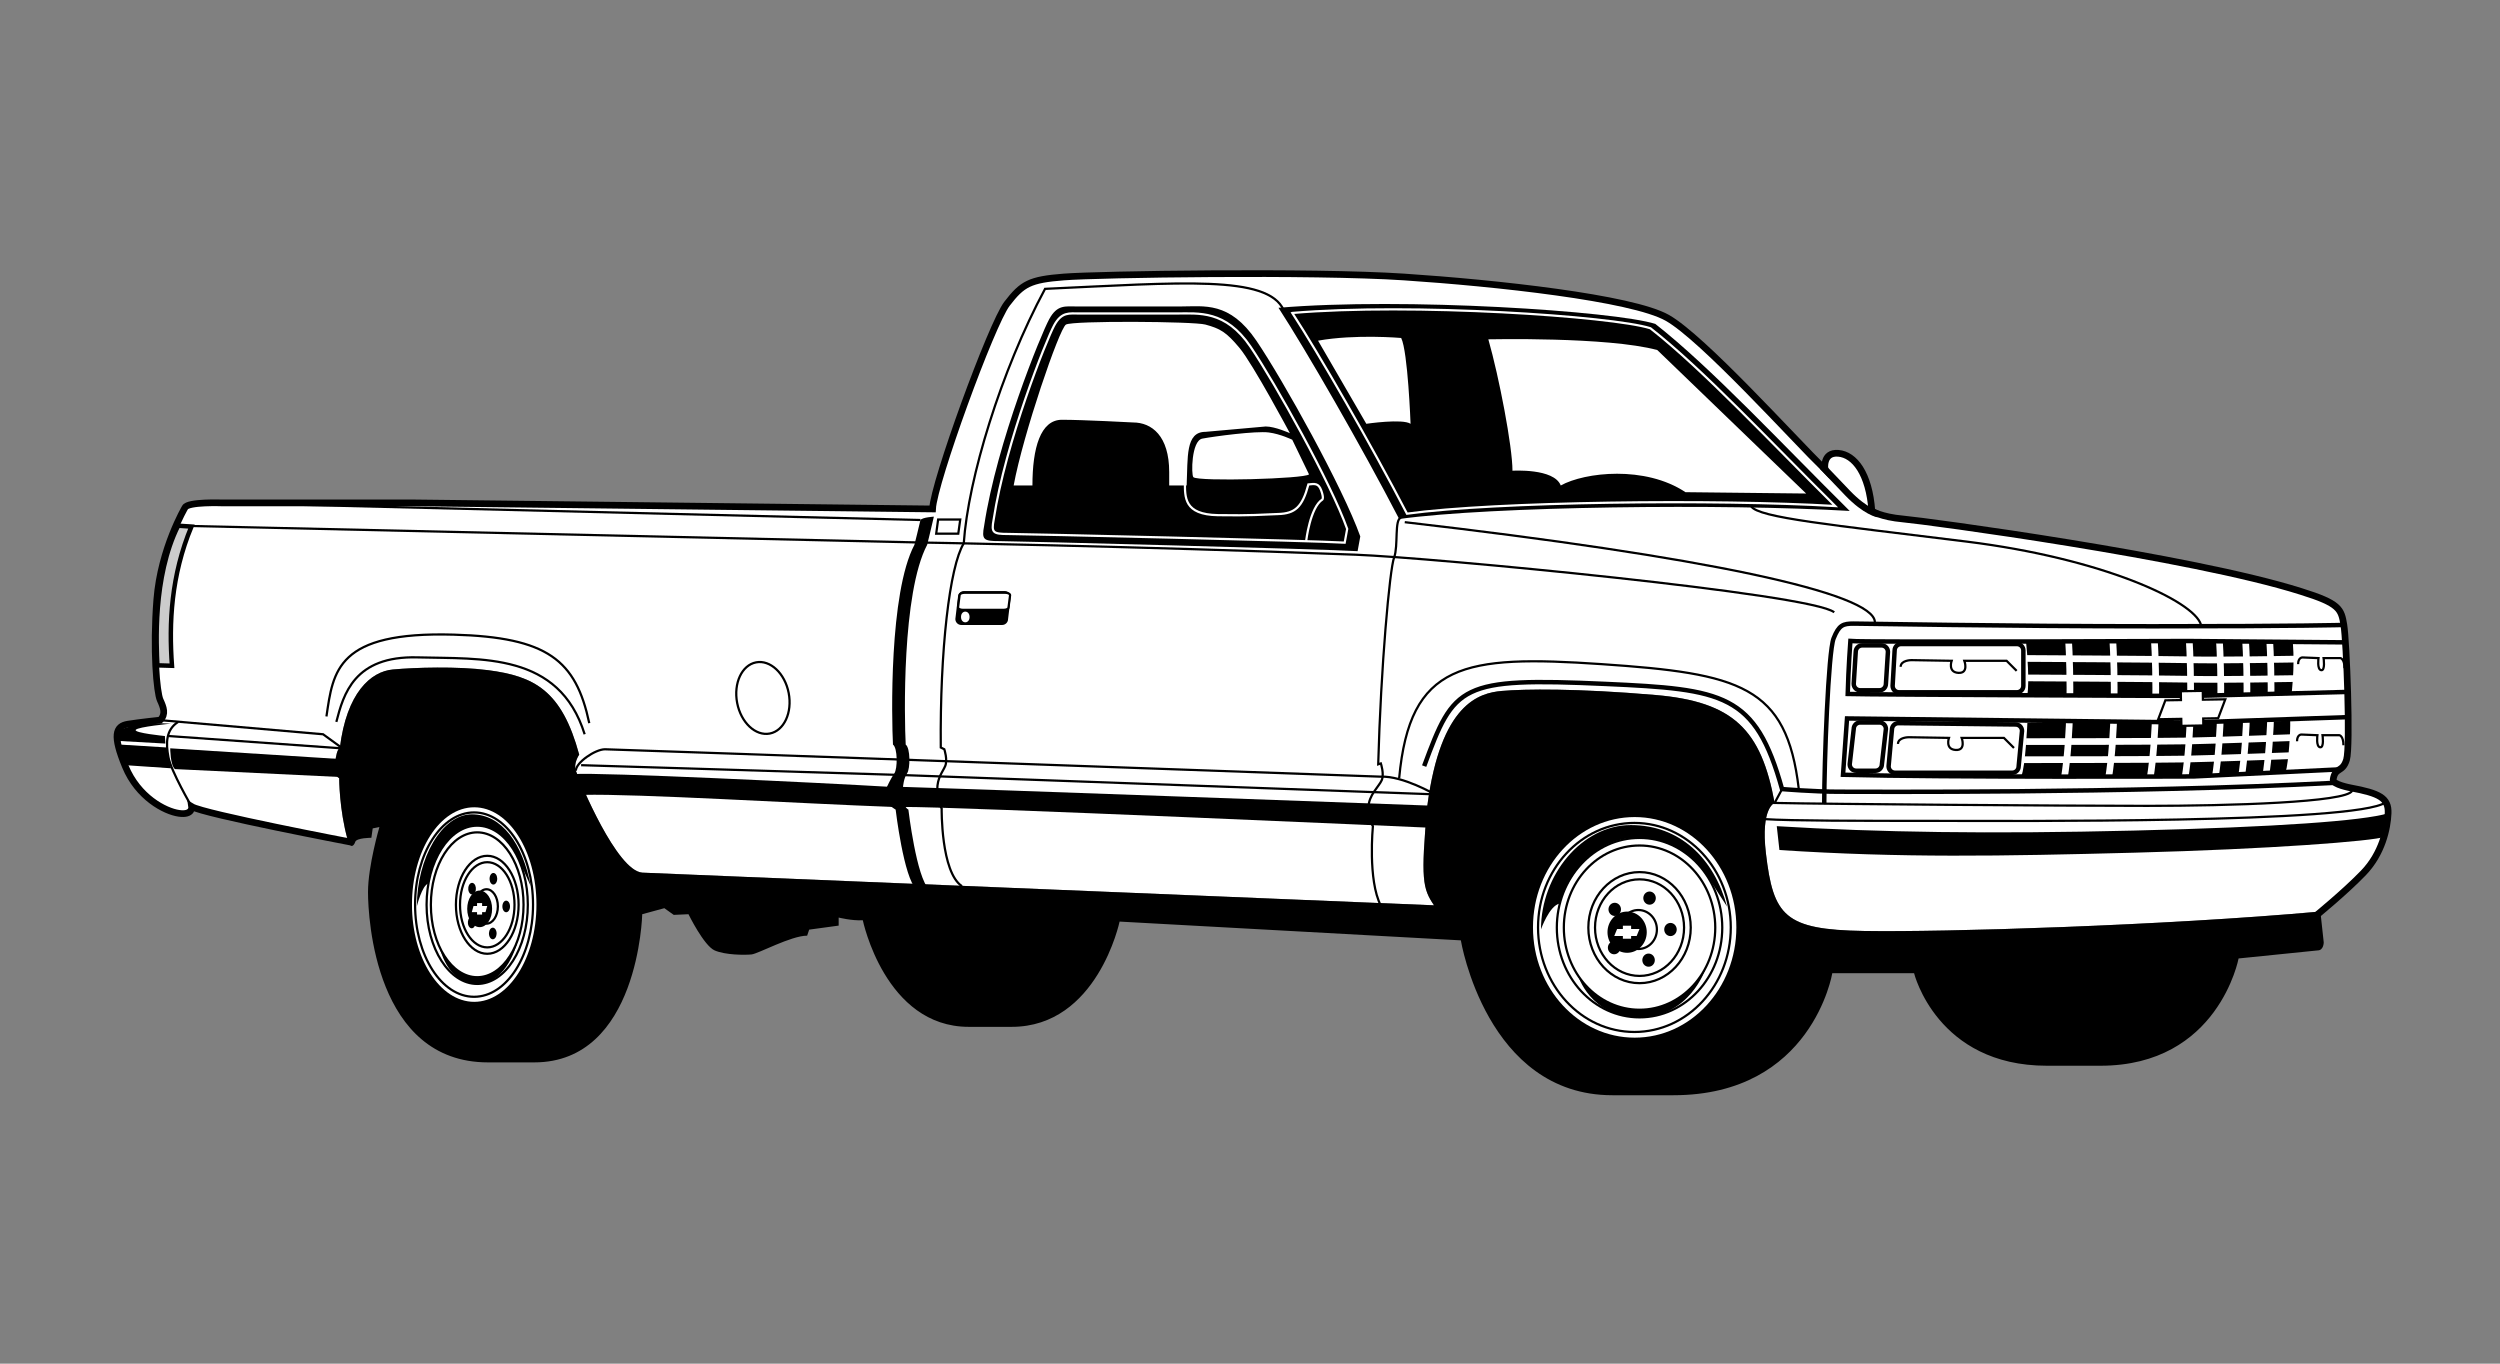 <?xml version="1.0" encoding="UTF-8" standalone="no"?>
<!-- Created with Inkscape (http://www.inkscape.org/) -->
<svg id="svg2" xmlns:rdf="http://www.w3.org/1999/02/22-rdf-syntax-ns#" xmlns="http://www.w3.org/2000/svg" height="54" width="99" version="1.1" xmlns:cc="http://creativecommons.org/ns#" xmlns:dc="http://purl.org/dc/elements/1.1/">
 <rect width="100%" height="100%" fill="#808080" stroke="none"/>
 <g id="g3491">
  <g id="g3871">
   <g id="g4614">
    <g id="g5219">
     <g id="g5689">
      <g id="g6406">
       <g id="g7263">
        <g id="g8053">
         <g id="g8717">
          <g id="g9406">
           <g id="g9898">
            <g id="g10207">
             <g id="g10407">
              <g id="g10743">
               <g id="g11282">
                <rect id="rect2990" opacity="0" height="54" width="99" y="0" x="0"/>
                <g id="layer1" transform="translate(206.899,67.87)">
                 <g id="logo15" transform="matrix(0.177,0,0,0.177,-202.399,-57.169)">
                  <line id="line81690" x1="11.271" x2="49.824" stroke="#000" y1="98.48" y2="101.25" fill="none"/>
                  <path id="path81692" d="m105.38,103.82s164.89,6.524,187.23,7.118" fill="none" stroke="#000"/>
                  <g id="g81694">
                   <g id="g81696">
                    <g id="g81698">
                     <path id="path81700" d="m493.94,143.38c2.095-1.756,6.323-5.383,9.368-8.537,4.2-4.35,5.4-9.9,5.55-13.35s-1.95-4.5-8.4-5.7c0,0-4.05-0.75-3.9-1.8,0.424-2.97,2.1-1.5,3-4.5s0-26.55-0.6-30.15c-0.592-3.554-0.9-4.8-9.6-7.5-24.6-7.8-83.85-15.75-88.95-16.2s-7.05-1.8-7.05-1.8c-0.6-8.4-3.9-12.6-7.5-12.9s-3,3.6-3,3.6c-7.05-6.9-27.3-29.4-35.25-33.9s-38.55-7.8-58.95-9.15-68.4-0.6-76.05,0-9.3,1.5-12.75,6-16.35,39.9-16.65,45.9l-115.65-1.34h-43.2s-7.8-0.3-8.4,1.05c0,0-5.4,9.15-6.3,20.55s0,20.85,0.75,22.5,1.35,3.15,0,4.5c0,0-4.35,0.45-7.2,0.9s-3.45,2.55-0.6,9.45,8.85,10.05,12,10.5,2.85-1.5,2.85-1.5c2.468,1.508,30.252,6.902,35.009,7.817l-0.168-0.629c-1.84-6.635-1.84-13.563-1.84-13.563-1.5-0.45-0.9-6.3,0.15-6.75,1.5-12.3,6.9-17.1,11.85-17.55s14.4-0.75,21.3,0.15c10.332,1.348,16.5,4.5,20.4,18.9,0,0-1.35,1.95-0.75,3.6,0.99,2.723,9.15,22.35,14.85,22.8l177.15,7.31c-2.55-3.75-3-5.81-1.5-22.31,3-22.8,11.55-25.2,16.65-25.649,5.1-0.45,16.8-0.6,34.35,0.9s23.7,7.8,26.7,24.15c0,0-3.15,1.05-1.95,11.25,1.657,14.082,4.2,17.1,21.899,17.4,17.7,0.3,67.2-1.2,102.15-4.35l0.233-0.089z" fill="#FFF"/>
                    </g>
                    <path id="path81702" d="m180.51,55.881c-0.15,0.75-1.35,5.55-1.35,5.55-5.7,10.8-5.1,39-4.8,44.7,1.05,0.75,1.05,5.4,0.3,6.45s-1.65,3-1.65,3l0.3,3.9s0.9,0.75,1.65,1.2c0,0,1.8,15.3,4.65,17.85h2.85c-2.85-2.55-4.65-17.85-4.65-17.85-0.75-0.45-0.9-1.2-0.9-1.2l-0.3-3.9s0.15-1.95,0.9-3,0.75-5.7-0.3-6.45c-0.3-5.7-0.9-33.9,4.8-44.7,0,0,1.35-5.55,1.5-6.3,0,0-2.549,0.151-3,0.75z"/>
                    <path id="path81704" d="m102.96,112.73c5.55-0.45,55.5,1.95,70.65,2.85l0.75,4.5c-20.7-0.75-57.45-3-69.3-2.7l-2.1-4.65z"/>
                    <path id="path81706" d="m176.09,115.58c11.55,0.3,118.42,4.2,118.42,4.2v4.95s-107.55-4.8-118.05-4.65l-0.375-4.5z"/>
                    <path id="path81708" d="m50.611,109.36-37.95-2.4s0,3.75,1.05,4.65l37.5,1.8-0.6-4.05z"/>
                    <g id="g81710">
                     <path id="path81712" d="m215.46,8.106c-2.55,0-4.35-0.45-6.149,2.85-1.8,3.3-11.7,27.45-14.55,46.2-0.6,3.15-0.15,3.45,3.45,3.45s73.2,1.8,80.1,2.25l0.6-3.3c-3.9-10.95-17.25-34.95-23.25-43.8s-11.7-7.65-16.95-7.65h-23.25z"/>
                    </g>
                    <path id="path81714" d="m216.16,9.678c-2.374,0-4.05-0.419-5.726,2.653s-10.893,26.006-13.546,43.462c-0.559,2.933-0.14,3.212,3.212,3.212s68.898,1.525,75.322,1.944l0.559-3.072c-3.62-10.194-16.05-32.538-21.64-40.777-5.58-8.239-11.64-7.422-16.53-7.422h-21.645z" stroke="#FFF" stroke-width="0.5" fill="none"/>
                    <g id="g81716">
                     <path id="path81718" d="m260.61,8.407c6.15,9.45,18.6,31.05,27,47.25,20.7-2.85,72.9-3.45,100.8-1.8-15.3-15.15-31.05-32.1-43.5-41.85-9.001-2.85-56.251-6-84.3-3.6z"/>
                    </g>
                    <g id="g81720">
                     <path id="path81722" d="m263.7,9.563c5.845,8.981,17.678,29.511,25.661,44.907,19.674-2.708,69.286-3.279,95.802-1.71-14.54-14.399-29.51-30.509-41.34-39.775-8.56-2.709-53.46-5.702-80.12-3.422z" stroke="#FFF" stroke-width="0.5" fill="none"/>
                    </g>
                    <path id="path81724" d="m307.56,15.457c2.4,8.4,5.4,24,5.4,29.4,0,0,9.3-0.6,10.8,3.3,5.4-3,18.9-4.5,27.9,1.5l27,0.3-33.3-32.1c-11.1-3.001-37.8-2.4-37.8-2.4z" fill="#FFF"/>
                    <path id="path81726" d="m269.46,15.757,10.8,18.6s8.1-1.2,9.9,0c0,0-0.6-16.2-2.1-19.2,0,0-10.2-0.9-18.6,0.6z" fill="#FFF"/>
                    <path id="path81728" d="m244.26,12.157c-2.621-0.715-29.7-0.9-31.2,0s-9.6,24.6-11.7,36h4.2c0-8.4,1.8-14.7,6.6-14.7s15.9,0.6,15.9,0.6c4.2,0,8.1,3,8.1,11.1v3h3.9c0.3-6.3-0.3-12,4.2-12l13.5-1.2c2.1,0,5.4,1.5,5.4,1.5s-8.25-15.45-11.25-19.05-4.35-4.35-7.65-5.25z" fill="#FFF"/>
                    <path id="path81730" d="m52.411,127.58c0.6,1.95,1.35,1.2,1.65,0.3s3.6-0.9,3.6-0.9l0.3-2.1,1.5-0.3s-2.55,8.7-2.55,14.55,1.65,38.1,26.85,38.1h10.35c23.4,0,24.15-33.15,24.15-33.15l4.95-1.35,2.1,1.5,3.3-0.15s3.45,7.05,5.85,8.1,6.75,1.05,8.25,0.9,8.85-4.2,12.45-4.2l0.45-1.35,6.6-0.9v-1.8s3,0.75,5.4,0.6c0,0,4.95,23.85,23.7,23.85h9.6c19.2,0,24.15-23.55,24.15-23.55l76.35,4.2s5.7,34.65,33.9,34.65h13.65c31.05,0,35.55-27.3,35.55-27.3h18.3s5.1,20.7,29.7,20.7h12c26.4,0,30.9-24,30.9-24l17.7-1.8c1.35,0,1.35-1.8,1.35-1.8l-0.75-6.9c-34.95,3.15-84.45,4.65-102.15,4.35s-20.243-3.317-21.899-17.4c-1.2-10.2,1.95-11.25,1.95-11.25-3-16.35-9.15-22.65-26.7-24.15s-29.25-1.35-34.35-0.9-13.65,2.85-16.65,25.65c-1.5,16.5-1.05,18.559,1.5,22.309l-177.15-7.309c-5.7-0.45-13.86-20.078-14.85-22.8-0.6-1.65,0.75-3.6,0.75-3.6-3.9-14.4-10.068-17.552-20.4-18.9-6.9-0.9-16.35-0.6-21.3-0.15s-10.35,5.25-11.85,17.55c-1.05,0.45-1.65,6.3-0.15,6.75-0.002,0-0.002,7.201,1.948,13.95z"/>
                    <path id="path81732" d="m53.161,127.96s-33-6.3-35.7-7.95c0,0,0.3,1.95-2.85,1.5s-9.15-3.6-12-10.5-2.25-9,0.6-9.45,7.2-0.9,7.2-0.9c1.35-1.35,0.75-2.85,0-4.5s-1.65-11.1-0.75-22.5,6.3-20.55,6.3-20.55c0.6-1.35,8.4-1.05,8.4-1.05h43.2l115.65,1.35c0.3-6,13.2-41.4,16.65-45.9s5.1-5.4,12.75-6,55.65-1.35,76.05,0,51,4.65,58.95,9.15,28.2,27,35.25,33.9c0,0-0.6-3.9,3-3.6s6.9,4.5,7.5,12.9c0,0,1.95,1.35,7.05,1.8s64.35,8.4,88.95,16.2c8.7,2.7,9.008,3.946,9.6,7.5,0.6,3.6,1.5,27.15,0.6,30.15s-2.576,1.53-3,4.5c-0.15,1.05,3.9,1.8,3.9,1.8,6.45,1.2,8.55,2.25,8.4,5.7s-1.35,9-5.55,13.35-10.65,9.6-10.65,9.6" stroke="#000" stroke-width="1.5" fill="none"/>
                    <path id="path81734" d="m427.86,83.106h29.25l30.45,0.3c0.45,5.7-0.3,11.4-0.3,11.4l-22.35,0.45-36.75-0.15c0.45-3.3,0-9.15-0.3-12z"/>
                    <path id="path81736" d="m428.16,101.26s-0.45,10.05-1.35,11.85l38.55,0.15,20.55-0.825c0.75-2.55,1.125-9.6,1.05-11.625l-21.45,0.45h-37.35z"/>
                    <g id="g81738">
                     <g id="g81740">
                      <path id="path81742" d="m437.31,81.606c0.6,9.45,0.6,22.8-0.9,32.1" stroke="#FFF" stroke-width="1.5" fill="none"/>
                     </g>
                     <g id="g81744">
                      <path id="path81746" d="m447.21,81.606c0.6,9.45,0.6,22.8-0.9,32.1" stroke="#FFF" stroke-width="1.5" fill="none"/>
                     </g>
                     <g id="g81748">
                      <path id="path81750" d="m456.51,81.606c0.6,9.45,0.6,22.8-0.9,32.1" stroke="#FFF" stroke-width="1.5" fill="none"/>
                     </g>
                     <g id="g81752">
                      <path id="path81754" d="m463.41,113.71c1.5-9.3,1.5-22.65,0.9-32.1" stroke="#FFF" stroke-width="1.5" fill="none"/>
                     </g>
                     <g id="g81756">
                      <path id="path81758" d="m471.06,81.606c0.6,9.45,0.6,22.8-0.9,32.1" stroke="#FFF" stroke-width="1.5" fill="none"/>
                     </g>
                     <g id="g81760">
                      <path id="path81762" d="m476.91,81.606c0.6,9.45,0.6,22.8-0.9,32.1" stroke="#FFF" stroke-width="1.5" fill="none"/>
                     </g>
                     <g id="g81764">
                      <path id="path81766" d="m482.31,81.606c0.6,9.45,0.6,22.8-0.9,32.1" stroke="#FFF" stroke-width="1.5" fill="none"/>
                     </g>
                     <g id="g81768">
                      <path id="path81770" d="m427.26,86.856s29.85,0.15,37.2,0.3,23.55-0.15,23.55-0.15" stroke="#FFF" stroke-width="1.5" fill="none"/>
                     </g>
                     <g id="g81772">
                      <path id="path81774" d="m427.26,91.206s29.85,0.15,37.2,0.3,23.55-0.15,23.55-0.15" stroke="#FFF" stroke-width="1.5" fill="none"/>
                     </g>
                     <g id="g81776">
                      <path id="path81778" d="m427.86,105.46s29.25,0.003,36.6-0.15c7.2-0.15,23.1-0.75,23.1-0.75" stroke="#FFF" stroke-width="1.5" fill="none"/>
                     </g>
                     <g id="g81780">
                      <path id="path81782" d="m427.26,109.51s29.25,0.003,36.6-0.15c7.2-0.15,23.1-0.75,23.1-0.75" stroke="#FFF" stroke-width="1.5" fill="none"/>
                     </g>
                    </g>
                    <path id="path81784" d="m382.71,119.26c0-9,0.9-33.9,2.1-36.9s2.1-3.3,4.5-3.3,33.9,0.6,66.9,0.6,42.75-0.3,42.75-0.3" fill="none" stroke="#000"/>
                    <path id="path81786" d="m499.41,94.356-34.5,0.9s-72.3-0.3-76.95-0.45c0.15-5.85,0.6-11.85,0.6-11.85,3.3,0.3,75.45,0,75.45,0l35.4,0.3" fill="none" stroke="#000"/>
                    <path id="path81788" d="m500.01,99.981-35.1,1.2-77.1-0.9-0.9,12.6c22.8,0.6,78.45,0.375,78.45,0.375l32.55-1.575" fill="none" stroke="#000"/>
                    <path id="path81790" d="m425.82,94.431c0.795,0,1.439-0.644,1.439-1.439v-7.922c0-0.794-0.645-1.439-1.439-1.439h-25.92c-0.795,0-1.439,0.645-1.439,1.439l-0.45,7.922c0,0.795,0.645,1.439,1.439,1.439h26.371z" fill="none" stroke="#000"/>
                    <path id="path81792" d="m424.77,112.43c0.795,0,1.439-0.644,1.439-1.439l0.75-7.922c0-0.794-0.644-1.439-1.439-1.439l-26.222-0.3c-0.795,0-1.439,0.645-1.439,1.439l-0.75,8.222c0,0.795,0.645,1.439,1.439,1.439h26.222z" fill="none" stroke="#000"/>
                    <path id="path81794" d="m395.07,93.981c0.795,0,1.439-0.645,1.439-1.439l0.45-7.171c0-0.795-0.645-1.439-1.439-1.439h-4.322c-0.795,0-1.439,0.645-1.439,1.439l-0.45,7.171c0,0.795,0.645,1.439,1.439,1.439h4.322z" fill="#FFF" stroke="#000"/>
                    <path id="path81796" d="m394.17,111.98c0.795,0,1.439-0.644,1.439-1.439l0.9-7.921c0-0.795-0.645-1.439-1.439-1.439h-4.321c-0.795,0-1.439,0.645-1.439,1.439l-0.9,7.921c0,0.795,0.645,1.439,1.439,1.439h4.321z" fill="#FFF" stroke="#000"/>
                    <g id="g81798">
                     <polygon id="polygon81800" stroke="#000" points="472.44,96,467.43,96.084,467.4,94.11,462.49,94.192,462.52,96.167,459.03,96.225,457.43,100.46,462.59,100.37,462.62,101.94,467.52,101.85,467.5,100.29,470.84,100.23" stroke-width="0.5" fill="#FFF"/>
                    </g>
                    <g id="g81802">
                     <g id="g81804" fill="#FFF">
                      <ellipse id="ellipse81806" d="m 363.051,147.02 c 0,13.629 -10.186,24.677 -22.751,24.677 -12.565,0 -22.751,-11.048 -22.751,-24.677 0,-13.629 10.186,-24.677 22.751,-24.677 12.565,0 22.751,11.048 22.751,24.677 z" cx="340.3" rx="22.751" cy="147.02" ry="24.677"/>
                      <path id="path81808" d="M340.3,147.02"/>
                     </g>
                     <g id="g81810">
                      <g id="g81812" stroke-width="0.5" stroke="#000" fill="none">
                       <ellipse id="ellipse81814" d="m 345.273,147.5 c 0,2.409 -1.855,4.361 -4.143,4.361 -2.288,0 -4.143,-1.952 -4.143,-4.361 0,-2.409 1.855,-4.361 4.143,-4.361 2.288,0 4.143,1.952 4.143,4.361 z" cx="341.13" rx="4.143" cy="147.5" ry="4.361"/>
                       <path id="path81816" d="M341.13,147.5"/>
                      </g>
                      <g id="g81818" stroke-width="0.5" stroke="#000">
                       <ellipse id="ellipse81820" d="m 342.753,148.1 c 0,2.409 -1.855,4.361 -4.143,4.361 -2.288,0 -4.143,-1.952 -4.143,-4.361 0,-2.409 1.855,-4.361 4.143,-4.361 2.288,0 4.143,1.952 4.143,4.361 z" cx="338.61" rx="4.143" cy="148.1" ry="4.361"/>
                       <path id="path81822" d="M338.61,148.1"/>
                      </g>
                      <g id="g81824">
                       <g id="g81826">
                        <polygon id="polygon81828" points="340.74,148.95,341.38,147.38,336.37,147.38,335.73,148.95" fill="#FFF"/>
                       </g>
                       <g id="g81830" fill="#FFF">
                        <rect id="rect81832" y="146.65" x="337.66" width="1.844" height="2.911"/>
                        <path id="path81834" d="M338.58,148.1"/>
                       </g>
                      </g>
                      <g id="g81836">
                       <ellipse id="ellipse81838" d="m 349.709,147.5 c 0,0.814 -0.626,1.473 -1.399,1.473 -0.773,0 -1.399,-0.659 -1.399,-1.473 0,-0.814 0.626,-1.473 1.399,-1.473 0.773,0 1.399,0.659 1.399,1.473 z" cx="348.31" rx="1.399" cy="147.5" ry="1.473"/>
                       <path id="path81840" d="M348.31,147.5"/>
                      </g>
                      <g id="g81842">
                       <path id="path81844" d="m344.96,140.93c0.239-0.773-0.164-1.604-0.899-1.856-0.735-0.251-1.524,0.172-1.763,0.946-0.239,0.773,0.163,1.604,0.898,1.856,0.735,0.251,1.524-0.172,1.764-0.946z"/>
                       <path id="path81846" d="M343.63,140.47"/>
                      </g>
                      <g id="g81848">
                       <path id="path81850" d="m336.66,141.8c-0.625-0.478-1.5-0.332-1.954,0.326s-0.316,1.579,0.31,2.057c0.625,0.479,1.5,0.333,1.954-0.326,0.455-0.658,0.316-1.579-0.31-2.057z"/>
                       <path id="path81852" d="M335.84,142.99"/>
                      </g>
                      <g id="g81854">
                       <path id="path81856" d="m334.88,150.38c-0.625,0.478-0.764,1.399-0.31,2.057s1.329,0.804,1.955,0.326c0.625-0.478,0.764-1.399,0.31-2.057-0.455-0.658-1.33-0.804-1.955-0.326z"/>
                       <path id="path81858" d="M335.7,151.57"/>
                      </g>
                      <g id="g81860">
                       <path id="path81862" d="m342.08,154.81c0.239,0.773,1.028,1.197,1.763,0.946s1.137-1.083,0.898-1.856c-0.239-0.774-1.028-1.197-1.763-0.946s-1.137,1.082-0.898,1.856z"/>
                       <path id="path81864" d="M343.41,154.36"/>
                      </g>
                     </g>
                     <g id="g81866" stroke-width="0.5" stroke="#000" fill="none">
                      <ellipse id="ellipse81868" d="m 361.8,147.04 c 0,12.915 -9.653,23.384 -21.56,23.384 -11.907,0 -21.56,-10.469 -21.56,-23.384 0,-12.915 9.653,-23.384 21.56,-23.384 11.907,0 21.56,10.469 21.56,23.384 z" cx="340.24" rx="21.56" cy="147.04" ry="23.384"/>
                      <path id="path81870" d="M340.24,147.04"/>
                     </g>
                     <g id="g81872" stroke-width="0.5" stroke="#000" fill="none">
                      <ellipse id="ellipse81874" d="m 358.329,147.08 c 0,10.147 -7.584,18.373 -16.939,18.373 -9.355,0 -16.939,-8.226 -16.939,-18.373 0,-10.147 7.584,-18.373 16.939,-18.373 9.355,0 16.939,8.226 16.939,18.373 z" cx="341.39" rx="16.939" cy="147.08" ry="18.373"/>
                      <path id="path81876" d="M341.39,147.08"/>
                     </g>
                     <g id="g81878" stroke-width="0.5" stroke="#000" fill="none">
                      <ellipse id="ellipse81880" d="m 359.896,147.08 c 0,11.086 -8.285,20.073 -18.506,20.073 -10.221,0 -18.506,-8.987 -18.506,-20.073 0,-11.086 8.285,-20.073 18.506,-20.073 10.221,0 18.506,8.987 18.506,20.073 z" cx="341.39" rx="18.506" cy="147.08" ry="20.073"/>
                      <path id="path81882" d="M341.39,147.08"/>
                     </g>
                     <g id="g81884" stroke-width="0.5" stroke="#000" fill="none">
                      <ellipse id="ellipse81886" d="m 351.351,147.08 c 0,5.967 -4.46,10.804 -9.961,10.804 -5.501,0 -9.961,-4.837 -9.961,-10.804 0,-5.967 4.46,-10.804 9.961,-10.804 5.501,0 9.961,4.837 9.961,10.804 z" cx="341.39" rx="9.961" cy="147.08" ry="10.804"/>
                      <path id="path81888" d="M341.39,147.08"/>
                     </g>
                     <g id="g81890" stroke-width="0.5" stroke="#000" fill="none">
                      <ellipse id="ellipse81892" d="m 352.846,147.08 c 0,6.862 -5.129,12.425 -11.456,12.425 -6.327,0 -11.456,-5.563 -11.456,-12.425 0,-6.862 5.129,-12.425 11.456,-12.425 6.327,0 11.456,5.563 11.456,12.425 z" cx="341.39" rx="11.456" cy="147.08" ry="12.425"/>
                      <path id="path81894" d="M341.39,147.08"/>
                     </g>
                     <path id="path81896" d="m319.34,147.46c0-12.15,9.15-23.325,20.1-23.325s18.6,7.425,21.525,18.225l-4.95-7.65s-4.875-7.725-15.225-7.725c-9.675,0-15.6,8.775-17.25,14.7-2.325,0.45-4.2,5.775-4.2,5.775z"/>
                     <path id="path81898" d="m327.58,157.66c4.5,8.175,19.725,12.975,28.575-1.35,0,0-3.6,10.847-14.769,10.847-11.106,0-13.806-9.497-13.806-9.497z"/>
                    </g>
                    <g id="g81900" fill="#FFF">
                     <ellipse id="ellipse81902" d="m 94.595,141.92 c 0,12.02 -6.234,21.764 -13.924,21.764 -7.69,0 -13.924,-9.744 -13.924,-21.764 0,-12.02 6.234,-21.764 13.924,-21.764 7.69,0 13.924,9.744 13.924,21.764 z" cx="80.671" rx="13.924" cy="141.92" ry="21.764"/>
                     <path id="path81904" d="M80.671,141.92"/>
                    </g>
                    <g id="g81906">
                     <g id="g81908" stroke-width="0.5" stroke="#000" fill="none">
                      <ellipse id="ellipse81910" d="m 85.964,142.34 c 0,2.124 -1.135,3.846 -2.535,3.846 -1.4,0 -2.535,-1.722 -2.535,-3.846 0,-2.124 1.135,-3.846 2.535,-3.846 1.4,0 2.535,1.722 2.535,3.846 z" cx="83.429" rx="2.535" cy="142.34" ry="3.846"/>
                      <path id="path81912" d="M83.429,142.34"/>
                     </g>
                     <g id="g81914" stroke-width="0.5" stroke="#000">
                      <ellipse id="ellipse81916" d="m 84.425,142.88 c 0,2.124 -1.135,3.846 -2.535,3.846 -1.4,0 -2.535,-1.722 -2.535,-3.846 0,-2.124 1.135,-3.846 2.535,-3.846 1.4,0 2.535,1.722 2.535,3.846 z" cx="81.89" rx="2.535" cy="142.88" ry="3.846"/>
                      <path id="path81918" d="M81.89,142.88"/>
                     </g>
                     <g id="g81920">
                      <g id="g81922">
                       <polygon id="polygon81924" points="83.195,143.62,83.583,142.24,80.515,142.24,80.128,143.62" fill="#FFF"/>
                      </g>
                      <g id="g81926" fill="#FFF">
                       <rect id="rect81928" y="141.59" x="81.309" width="1.128" height="2.567"/>
                       <path id="path81930" d="M81.873,142.88"/>
                      </g>
                     </g>
                     <g id="g81932">
                      <ellipse id="ellipse81934" d="m 88.682,142.34 c 0,0.717 -0.383,1.299 -0.856,1.299 -0.473,0 -0.856,-0.582 -0.856,-1.299 0,-0.717 0.383,-1.299 0.856,-1.299 0.473,0 0.856,0.582 0.856,1.299 z" cx="87.826" rx="0.856" cy="142.34" ry="1.299"/>
                      <path id="path81936" d="M87.826,142.34"/>
                     </g>
                     <g id="g81938">
                      <path id="path81940" d="m85.777,136.55c0.146-0.683-0.1-1.416-0.55-1.637-0.45-0.222-0.933,0.152-1.079,0.834-0.146,0.683,0.1,1.416,0.55,1.637s0.932-0.152,1.079-0.834z"/>
                      <path id="path81942" d="M84.962,136.15"/>
                     </g>
                     <g id="g81944">
                      <path id="path81946" d="m80.695,137.31c-0.382-0.421-0.918-0.293-1.196,0.288s-0.193,1.393,0.189,1.814c0.383,0.422,0.918,0.293,1.196-0.288,0.279-0.58,0.194-1.393-0.189-1.814z"/>
                      <path id="path81948" d="M80.192,138.36"/>
                     </g>
                     <g id="g81950">
                      <path id="path81952" d="m79.605,144.88c-0.383,0.422-0.468,1.234-0.189,1.814,0.278,0.581,0.813,0.709,1.196,0.288,0.383-0.422,0.468-1.234,0.189-1.814-0.278-0.581-0.814-0.71-1.196-0.288z"/>
                      <path id="path81954" d="M80.108,145.93"/>
                     </g>
                     <g id="g81956">
                      <path id="path81958" d="m84.012,148.79c0.146,0.682,0.629,1.056,1.079,0.834s0.696-0.955,0.55-1.637c-0.146-0.683-0.629-1.056-1.079-0.834-0.45,0.221-0.697,0.954-0.55,1.637z"/>
                      <path id="path81960" d="M84.826,148.39"/>
                     </g>
                    </g>
                    <g id="g81962" stroke-width="0.5" stroke="#000" fill="none">
                     <ellipse id="ellipse81964" d="m 93.832,141.93 c 0,11.39 -5.908,20.624 -13.195,20.624 -7.287,0 -13.195,-9.234 -13.195,-20.624 0,-11.39 5.908,-20.624 13.195,-20.624 7.287,0 13.195,9.234 13.195,20.624 z" cx="80.637" rx="13.195" cy="141.93" ry="20.624"/>
                     <path id="path81966" d="M80.637,141.94"/>
                    </g>
                    <g id="g81968" stroke-width="0.5" stroke="#000" fill="none">
                     <ellipse id="ellipse81970" d="m 91.708,141.97 c 0,8.95 -4.641,16.205 -10.367,16.205 -5.726,0 -10.367,-7.255 -10.367,-16.205 0,-8.95 4.641,-16.205 10.367,-16.205 5.726,0 10.367,7.255 10.367,16.205 z" cx="81.341" rx="10.367" cy="141.97" ry="16.205"/>
                     <path id="path81972" d="M81.341,141.97"/>
                    </g>
                    <g id="g81974" stroke-width="0.5" stroke="#000" fill="none">
                     <ellipse id="ellipse81976" d="m 92.667,141.97 c 0,9.778 -5.071,17.704 -11.326,17.704 -6.255,0 -11.326,-7.926 -11.326,-17.704 0,-9.778 5.071,-17.704 11.326,-17.704 6.255,0 11.326,7.926 11.326,17.704 z" cx="81.341" rx="11.326" cy="141.97" ry="17.704"/>
                     <path id="path81978" d="M81.341,141.97"/>
                    </g>
                    <g id="g81980" stroke-width="0.5" stroke="#000" fill="none">
                     <ellipse id="ellipse81982" d="m 89.687,141.97 c 0,5.263 -2.729,9.53 -6.096,9.53 -3.367,0 -6.096,-4.267 -6.096,-9.53 0,-5.263 2.729,-9.53 6.096,-9.53 3.367,0 6.096,4.267 6.096,9.53 z" cx="83.591" rx="6.096" cy="141.97" ry="9.53"/>
                     <path id="path81984" d="M83.591,141.97"/>
                    </g>
                    <g id="g81986" stroke-width="0.5" stroke="#000" fill="none">
                     <ellipse id="ellipse81988" d="m 90.602,141.97 c 0,6.052 -3.139,10.959 -7.011,10.959 -3.872,0 -7.011,-4.907 -7.011,-10.959 0,-6.052 3.139,-10.959 7.011,-10.959 3.872,0 7.011,4.907 7.011,10.959 z" cx="83.591" rx="7.011" cy="141.97" ry="10.959"/>
                     <path id="path81990" d="M83.591,141.97"/>
                    </g>
                    <path id="path81992" d="m67.842,142.3c0-10.716,5.6-20.572,12.301-20.572s11.383,6.549,13.173,16.074l-3.029-6.747s-2.984-6.813-9.318-6.813c-5.921,0-9.547,7.739-10.557,12.965-1.422,0.396-2.57,5.093-2.57,5.093z"/>
                    <path id="path81994" d="m72.891,151.3c2.754,7.21,12.072,11.444,17.488-1.19,0,0-2.204,9.566-9.039,9.566-6.797,0-8.449-8.376-8.449-8.376z"/>
                    <path id="path81996" d="m14.435,101.05c-2.768,1.779-2.768,4.745-2.175,7.909,0.593,3.163,5.201,11.047,5.201,11.047" stroke="#000" stroke-width="0.5" fill="none"/>
                    <polyline id="polyline81998" stroke="#000" points="10.411,100.66,46.859,103.82,51.208,106.98,12.26,104.21" stroke-width="0.5" fill="none"/>
                    <path id="path82000" d="m9.788,88.397,3.262,0.099c-0.692-9.589-0.198-20.167,4.35-31.14l-2.966-0.198c-5.733,11.468-4.843,26.988-4.646,31.239z" fill="#CCC" stroke="#000"/>
                    <path id="path82002" d="m12.853,111.43-10.182-0.692-1.779-4.646,11.171,0.692c0.098,2.57,0.79,4.646,0.79,4.646z"/>
                    <path id="path82004" d="M11.568,105.9,0.892,105.3s-0.198-1.384,0-2.274c0,0,2.076-0.89,3.954-1.186s5.536-0.494,5.536-0.494l2.471,0.099s-7.414,0.692-7.908,1.384,6.524,1.384,6.524,1.384l0.099,1.68z"/>
                    <path id="path82006" d="m49.824,101.05c1.582-6.129,3.954-14.828,18.189-14.433,14.235,0.396,31.633-1.186,37.367,17.201" stroke="#000" stroke-width="0.5" fill="none"/>
                    <path id="path82008" d="m103.41,111.98c-0.007-1.836,4.343-4.802,6.518-4.802s173.59,6.129,173.59,6.129c4.943-0.198,12.06,3.954,12.06,3.954l-120.01-4.35-70.978-2.175" stroke="#000" stroke-width="0.5" fill="none"/>
                    <path id="path82010" d="M384.94,76.534c-4.94-4.152-90.35-12.251-107.02-12.887-50.95-1.941-97.41-2.731-97.41-2.731l-166.08-3.757" stroke="#000" stroke-width="0.5" fill="none"/>
                    <g id="g82012">
                     <path id="path82014" d="m288.06,55.379c-1.582,0.198-0.593,6.327-1.582,8.897s-2.966,24.516-3.559,46.264l0.593-0.198s0.791,2.373,0.198,3.756c-0.593,1.384-2.966,3.361-2.966,6.129s0.989,4.152,0.989,4.152-1.186,12.06,1.779,17.793" stroke="#000" stroke-width="0.5" fill="none"/>
                    </g>
                    <path id="path82016" d="m293.2,110.94c6.722-18.189,7.944-19.846,40.53-18.387,26.493,1.187,33.611,2.175,39.542,23.527,0,0,7.118,0.593,12.653,0.593,5.536,0,65.046,0.396,110.72-1.977" fill="none" stroke="#000"/>
                    <path id="path82018" d="m372.09,124.38,0.593,5.338c27.284,1.779,49.428,1.384,79.479,0.593s53.381-2.57,55.952-3.559l0.744-5.247c-5.687,1.688-24.667,3.072-56.894,3.862-32.226,0.793-57.138,0.397-79.874-0.987z"/>
                    <path id="path82020" d="m369.32,122.8c5.931,0.396,21.155,0.396,37.96,0.396,16.806,0,94.703,0.593,101.03-4.152" stroke="#000" stroke-width="0.5" fill="none"/>
                    <path id="path82022" d="m373.28,116.08-1.667,3.105c11.948,0.256,64.737,0.652,83.322,0.652,18.584,0,44.682-0.791,45.868-3.361" stroke="#000" stroke-width="0.5" fill="none"/>
                    <path id="path82024" d="M394.04,78.709c-0.2-6.524-38.36-14.631-105.18-22.341" stroke="#000" stroke-width="0.5" fill="none"/>
                    <path id="path82026" d="m366.36,52.81c1.582,2.57,17.992,4.151,48.241,7.908,30.25,3.756,50.812,13.247,52.393,18.584" stroke="#000" stroke-width="0.5" fill="none"/>
                    <path id="path82028" d="m189.8,137.82c-4.745-3.163-4.547-17.398-4.547-17.398s-0.988-1.384-0.988-4.152,1.186-3.954,1.779-5.338-0.198-3.757-0.198-3.757l-0.791-0.395c-0.197-21.748,1.978-40.531,5.141-45.671,0.989-14.433,8.304-38.554,18.189-56.94,30.25-1.384,49.823-3.164,53.381,4.745" stroke="#000" stroke-width="0.5" fill="none"/>
                    <line id="line82030" stroke-width="0.5" x1="180.51" x2="22.541" stroke="#000" y1="55.881" y2="52.019" fill="none"/>
                    <g id="g82032" stroke-width="0.5" stroke="#000" fill="none">
                     <ellipse id="ellipse82034" d="m 153.429,95.712 c 0,3.242 -3.631,5.871 -8.109,5.871 -4.478,0 -8.109,-2.629 -8.109,-5.871 0,-3.242 3.631,-5.871 8.109,-5.871 4.478,0 8.109,2.629 8.109,5.871 z" cx="145.32" cy="95.712" rx="8.109" ry="5.871" transform="matrix(0.189,0.982,-0.982,0.189,211.787,-65.099)"/>
                     <path id="path82036" d="M145.32,95.712"/>
                    </g>
                    <g id="g82038" stroke-width="0.5" stroke="#000">
                     <path id="path82040" d="m198.78,79.119c0.596,0,1.08-0.483,1.08-1.08l0.588-4.926c0-0.596-0.483-1.08-1.08-1.08h-9.136c-0.596,0-1.079,0.483-1.079,1.08l-0.588,4.926c0,0.596,0.483,1.08,1.08,1.08h9.135z"/>
                     <path id="path82042" d="m199.13,75.986c0.596,0,1.08-0.242,1.08-0.54l0.354-2.744c0-0.298-0.483-0.54-1.08-0.54h-9.136c-0.597,0-1.08,0.241-1.08,0.54l-0.354,2.744c0,0.298,0.483,0.54,1.08,0.54h9.136z" fill="#FFF"/>
                    </g>
                    <g id="g82044" fill="#FFF">
                     <ellipse id="ellipse82046" d="m 191.497,77.578 c 0,0.661 -0.428,1.197 -0.957,1.197 -0.529,0 -0.957,-0.536 -0.957,-1.197 0,-0.661 0.428,-1.197 0.957,-1.197 0.529,0 0.957,0.536 0.957,1.197 z" cx="190.54" rx="0.957" cy="77.578" ry="1.197"/>
                     <path id="path82048" d="M190.54,77.578"/>
                    </g>
                    <polygon id="polygon82050" stroke="#000" points="188.97,58.938,189.41,55.775,184.46,55.775,184.03,58.938" stroke-width="0.5" fill="none"/>
                    <path id="path82052" d="m239.68,47.298c0,3.5-0.25,7.375,7.375,7.5s9.75-0.125,13.5-0.25,5.375-1.5,6.75-6.625c1.375-0.125,2.25-0.375,2.875,1.375s0.25,2,0.25,2c-2.75,1.75-3.625,9.25-3.625,9.25" stroke="#FFF" stroke-width="0.5" fill="none"/>
                    <path id="path82054" d="m267.44,45.673c-0.875,1-24.844,1.656-25.875,0.625-0.5-0.5-0.458-8.156,2-8.625,2.625-0.5,12-1.75,14.875-1.375,2.615,0.341,5.25,1.625,5.25,1.625l3.75,7.75z" fill="#FFF"/>
                    <path id="path82056" d="m382.26,43.882s1.65,1.8,5.7,6,6.75,4.65,6.75,4.65" stroke="#000" stroke-width="1.5" fill="none"/>
                    <g id="g82058">
                     <path id="path82060" d="m399.81,88.731c0-1.5,2.4-1.5,2.4-1.5l9,0.15s-0.9,2.55,1.5,2.7,1.35-2.7,1.35-2.7h9.45l2.25,2.25" stroke="#000" stroke-width="0.5" fill="none"/>
                    </g>
                    <g id="g82062">
                     <path id="path82064" d="m399.21,105.98c0-1.5,2.4-1.5,2.4-1.5l9,0.15s-0.9,2.55,1.5,2.7,1.35-2.7,1.35-2.7h9.45l2.25,2.25" stroke="#000" stroke-width="0.5" fill="none"/>
                    </g>
                    <g id="g82066">
                     <path id="path82068" d="m488.73,88.131c0-1.5,0.96-1.5,0.96-1.5l3.6,0.15s-0.36,2.55,0.6,2.7,0.54-2.7,0.54-2.7h3.78s0.9,0.15,0.9,2.25" stroke="#000" stroke-width="0.5" fill="none"/>
                    </g>
                    <g id="g82070">
                     <path id="path82072" d="m488.49,105.38c0-1.5,0.96-1.5,0.96-1.5l3.6,0.15s-0.36,2.55,0.6,2.7,0.54-2.7,0.54-2.7h3.78s0.9,0.15,0.9,2.25" stroke="#000" stroke-width="0.5" fill="none"/>
                    </g>
                    <path id="path82074" d="m47.611,99.832c1.5-10.2,2.301-19.049,28.5-18.3,21,0.6,27.3,5.7,30.3,19.8" stroke="#000" stroke-width="0.5" fill="none"/>
                    <path id="path82076" d="m287.61,113.63c2.4-25.8,14.4-27.6,45.3-25.5,30.899,2.1,41.399,4.8,44.1,27.9" stroke="#000" stroke-width="0.5" fill="none"/>
                   </g>
                  </g>
                 </g>
                </g>
               </g>
              </g>
             </g>
            </g>
           </g>
          </g>
         </g>
        </g>
       </g>
      </g>
     </g>
    </g>
   </g>
  </g>
 </g>
</svg>
